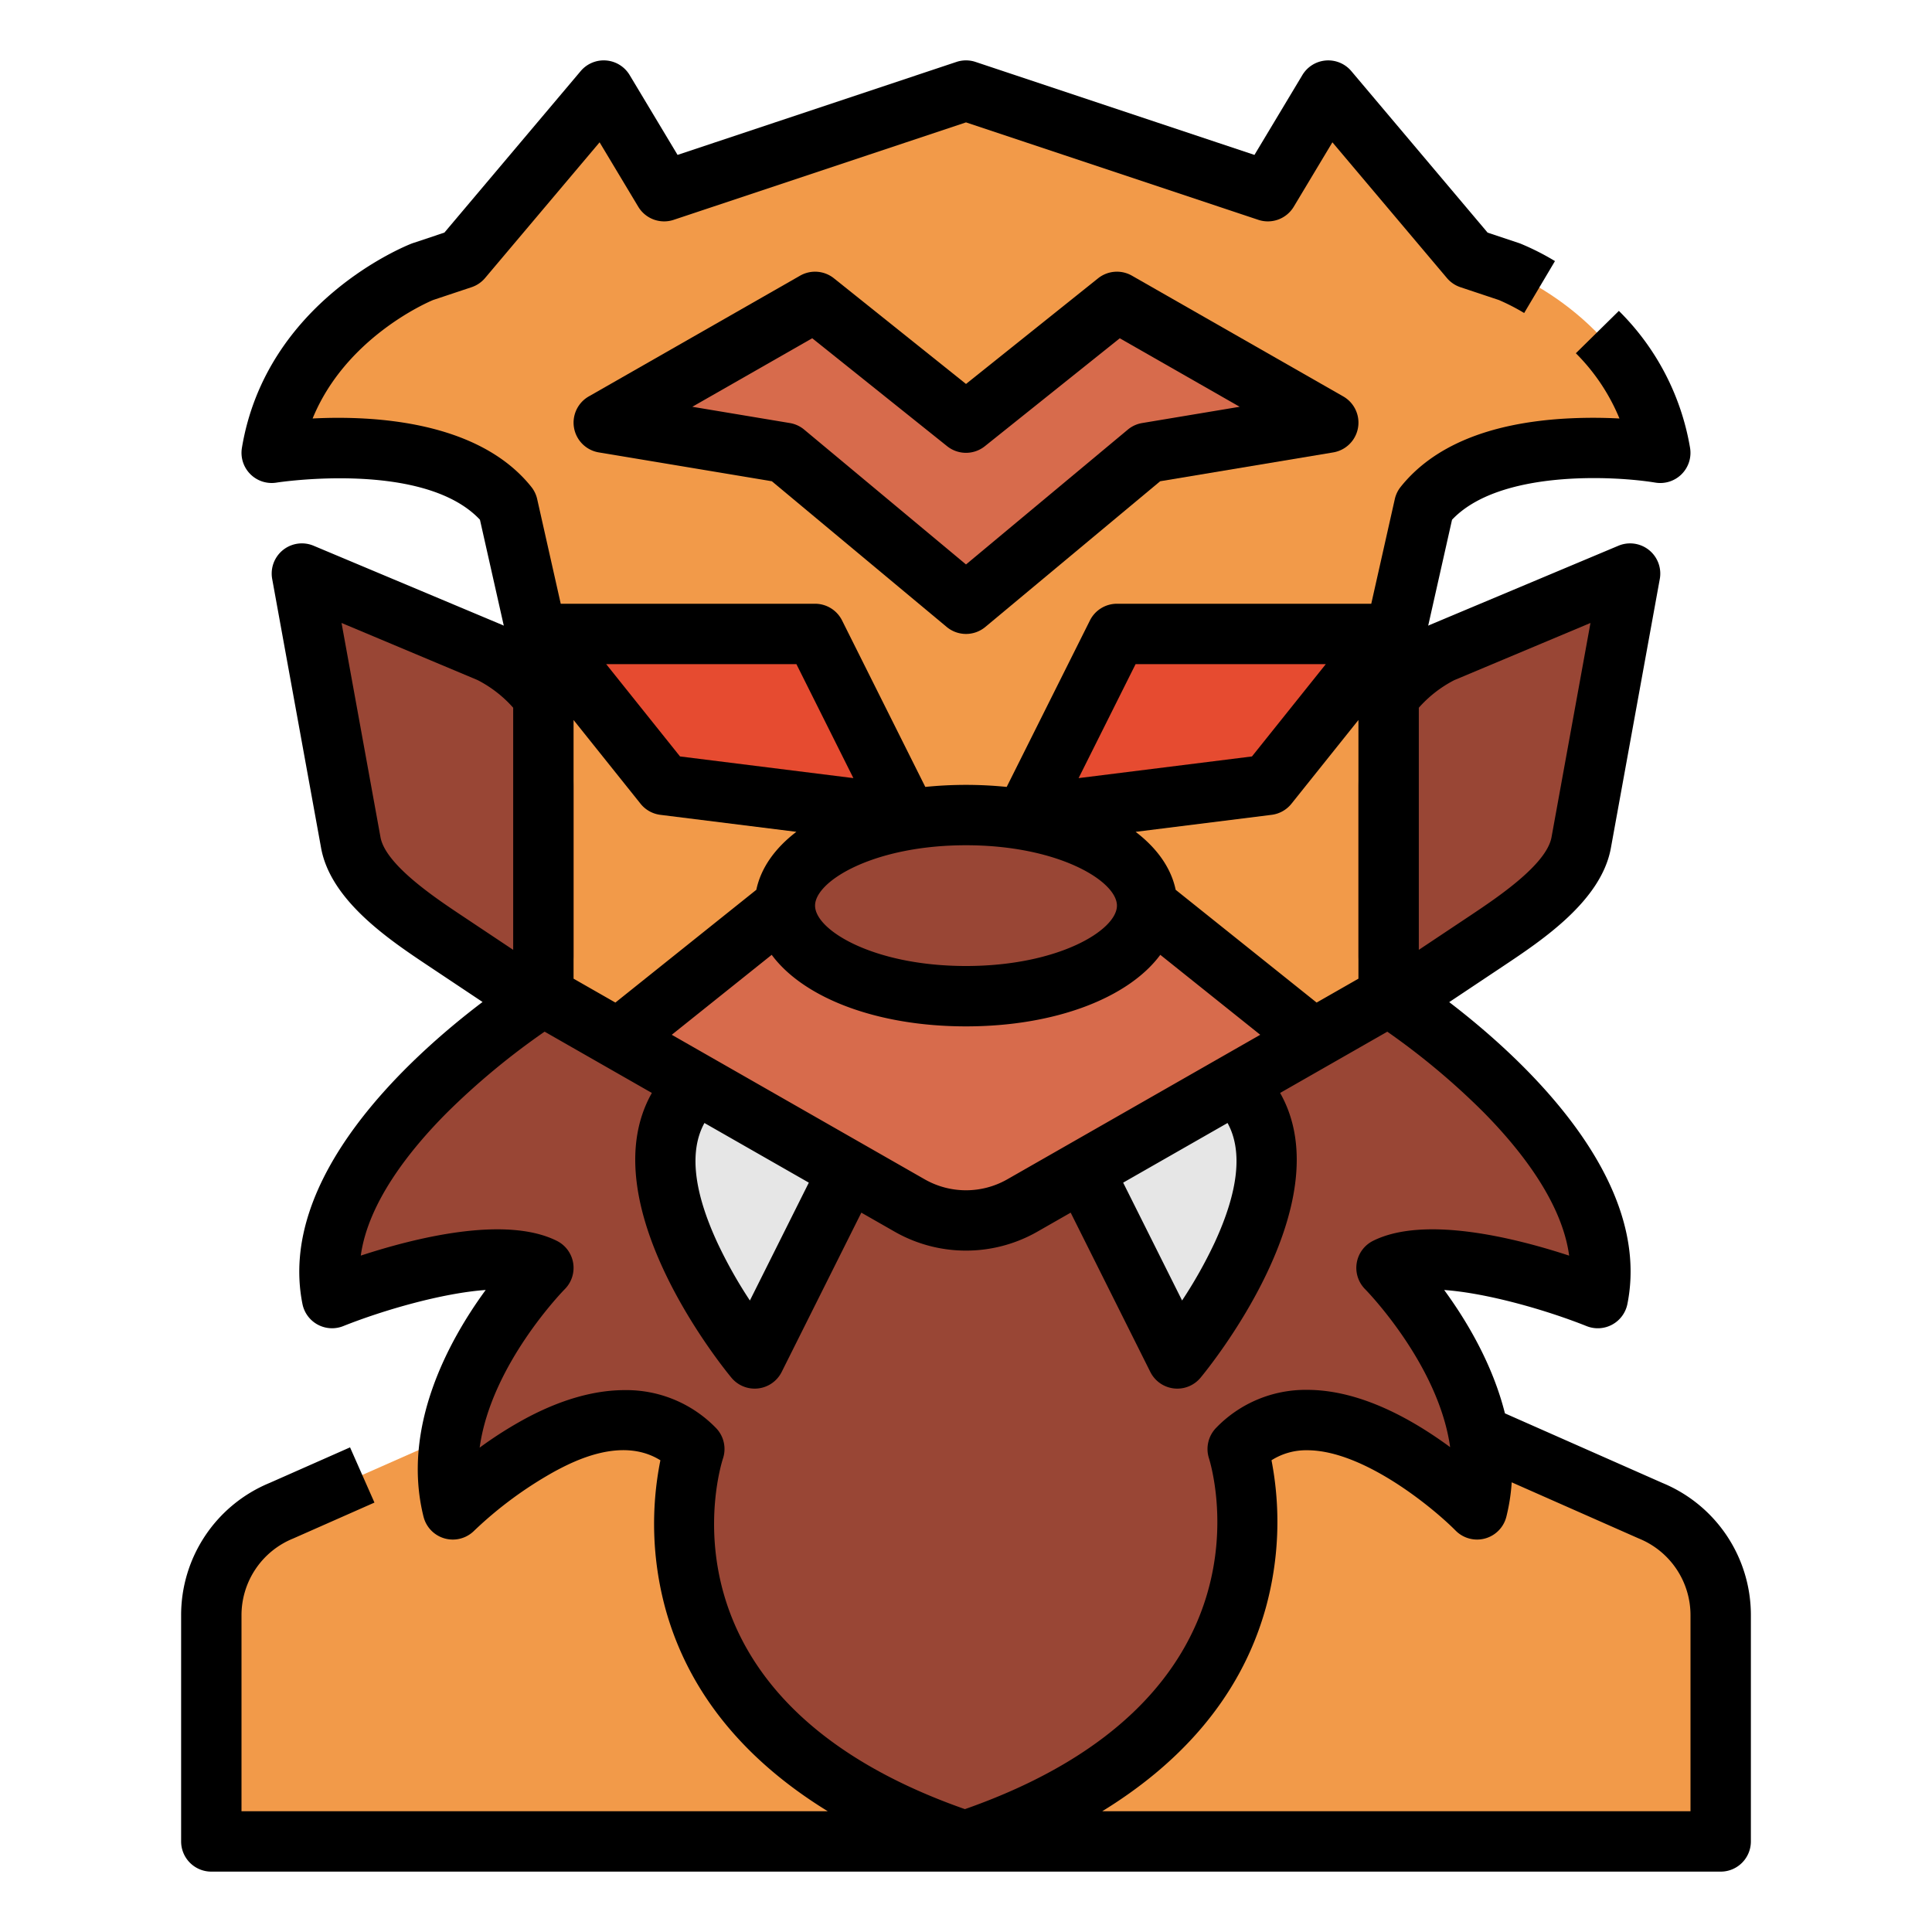 <svg id="Filled_stroke_cut_Ex_Revise" data-name="Filled stroke cut Ex Revise" xmlns="http://www.w3.org/2000/svg" width="512" height="512" viewBox="0 0 512 512">
  <title>werewolf- spooky- character- cosplay- halloween- avatar- horror</title>
  <g>
    <path d="M399.722,72l-10.435-3.478L351.722,24l-16,26.667L255.722,24l-80,26.667L159.722,24,122.156,68.522,111.722,72l.367,1.01C100.073,75.659,77.513,85.253,71.722,120c0,0,45.3-7.55,62.554,14.023L143.722,176V328h224V176l9.446-41.977C394.422,112.45,439.722,120,439.722,120,433.93,85.253,399.722,72,399.722,72Z" style="fill: #f29a49"/>
    <polygon points="168 272 208 240 304 240 344 272 255.722 320 168 272" style="fill: #d76b4c"/>
    <path d="M136.453,261.635l-18.324-12.216C109.1,243.4,94.9,233.97,92.962,223.293L80,152l49.889,20.944A40,40,0,0,1,152,208.721v44.594A10,10,0,0,1,136.453,261.635Z" style="fill: #994635"/>
    <path d="M375.547,261.636l18.324-12.216c9.029-6.019,23.225-15.449,25.167-26.126L432,152l-49.889,20.944A40,40,0,0,0,360,208.722v44.594A10,10,0,0,0,375.547,261.636Z" style="fill: #994635"/>
    <path d="M56,488V428.092a30,30,0,0,1,18.578-27.741L184,352H328l109.422,48.35A30,30,0,0,1,456,428.092V488Z" style="fill: #f29a49"/>
    <path d="M368,264s63.438,40,55.438,80c0,0-40-16-56-8,0,0,32,32,24,64,0,0-39.438-40-63.438-16,0,0,23.438,72-72.562,104H256c-96-32-72-104-72-104-24-24-64,16-64,16-8-32,24-64,24-64-16-8-56,8-56,8-8-40,56-80,56-80l97.116,55.5a30,30,0,0,0,29.768,0Z" style="fill: #994635"/>
    <path d="M224,312l-24,48s-40-48-16-72Z" style="fill: #e6e6e6"/>
    <path d="M288,312l24,48s40-48,16-72Z" style="fill: #e6e6e6"/>
    <ellipse cx="256" cy="240" rx="48" ry="24" style="fill: #994635"/>
    <polygon points="144 168 216 168 240 216 176 208 144 168" style="fill: #e64b30"/>
    <polygon points="368 168 296 168 272 216 336 208 368 168" style="fill: #e64b30"/>
    <polygon points="160 112 216 80 256 112 296 80 352 112 304 120 256 160 208 120 160 112" style="fill: #d76b4c"/>
    <g>
      <path d="M440.568,393l-41.747-18.447c-3.287-13.133-10.239-24.686-16.1-32.692,11.446.819,27.085,5.32,37.741,9.572a8,8,0,0,0,10.815-5.858c6.716-33.58-28.094-65.377-47.218-80l14.342-9.561c10.338-6.891,25.961-17.306,28.5-31.286l12.962-71.293a8,8,0,0,0-10.968-8.808l-49.888,20.945q-.245.1-.482.221l-.04.02,6.318-28.073c12.5-13.245,42.893-11.654,53.874-9.845a8,8,0,0,0,9.207-9.207,66.648,66.648,0,0,0-18.865-36.3l-11.4,11.225a52.981,52.981,0,0,1,11.554,17.294,130.1,130.1,0,0,0-14.465.03c-20.246,1.215-34.887,7.3-43.516,18.091a7.988,7.988,0,0,0-1.556,3.24L363.4,160H296a8,8,0,0,0-7.155,4.422l-22.06,44.12a107.574,107.574,0,0,0-21.57,0l-22.06-44.12A8,8,0,0,0,216,160H148.6l-6.241-27.733a7.988,7.988,0,0,0-1.556-3.24c-14-17.509-41.878-18.945-57.957-18.124,8.7-21.272,30.091-30.626,31.922-31.393l10.2-3.4a8.008,8.008,0,0,0,3.584-2.431L158.9,37.713l10.243,17.07a8,8,0,0,0,9.39,3.474L256,32.433l77.47,25.824a8,8,0,0,0,9.39-3.474L353.1,37.713l30.348,35.968a8.008,8.008,0,0,0,3.584,2.431l10.2,3.4a56.233,56.233,0,0,1,6.688,3.44l8.162-13.762a67.066,67.066,0,0,0-9.19-4.647c-.12-.046-.24-.089-.361-.13l-8.3-2.767-36.115-42.8a8,8,0,0,0-12.974,1.043l-12.7,21.164L258.53,16.411a8.006,8.006,0,0,0-5.06,0L179.559,41.049l-12.7-21.164a8,8,0,0,0-12.974-1.043l-36.115,42.8-8.3,2.767c-.121.041-.241.084-.36.13-1.57.608-38.535,15.346-45,54.145a8,8,0,0,0,9.207,9.206c.4-.066,39.011-5.977,53.873,9.841l6.319,28.077-.04-.02q-.237-.118-.482-.221L83.1,144.624a8,8,0,0,0-10.968,8.808l12.962,71.293c2.542,13.98,18.165,24.4,28.5,31.286l14.288,9.525c-19.289,14.612-54.449,46.423-47.727,80.034a8,8,0,0,0,10.814,5.859c10.658-4.253,26.3-8.755,37.743-9.572-9.706,13.267-22.424,36.28-16.473,60.084a8,8,0,0,0,13.411,3.723,104.026,104.026,0,0,1,21.4-15.756c4.581-2.443,17.591-9.38,27.961-2.917a85.725,85.725,0,0,0,1.274,39.115c6.817,25,24,42.167,43.088,53.895H64V428.092a21.928,21.928,0,0,1,13.623-20.343l.188-.08L99.233,398.2l-6.466-14.634L71.43,393A37.876,37.876,0,0,0,48,428.092V488a8,8,0,0,0,8,8H456a8,8,0,0,0,8-8V428.092A37.875,37.875,0,0,0,440.568,393Zm-55.1-212.782,36.023-15.123-10.322,56.773c-1.327,7.3-14.538,16.1-21.636,20.835L376,251.719v-64.16A32.2,32.2,0,0,1,385.466,180.213ZM300.944,176h50.411l-19.572,24.465-45.942,5.742Zm36.048,39.938A8,8,0,0,0,342.247,213L360,190.807v68.551l-11.081,6.332-37.353-29.882c-1.218-5.81-4.955-11.045-10.614-15.364ZM321.864,329.374a121.076,121.076,0,0,1-8.6,15.27l-15.616-31.23,27.666-15.809C329.376,304.986,328.225,315.641,321.864,329.374ZM186.683,297.605l27.666,15.809L198.73,344.651a121.645,121.645,0,0,1-8.481-15.034C183.786,315.768,182.6,305.031,186.683,297.605Zm-8.661-23.377,26.487-21.189C212.915,264.415,232.293,272,256,272s43.085-7.586,51.491-18.962l26.487,21.189L266.914,312.55a22.087,22.087,0,0,1-21.829,0ZM296,240c0,6.524-15.582,16-40,16s-40-9.476-40-16,15.582-16,40-16S296,233.477,296,240Zm-95.566-4.193L163.081,265.69,152,259.358V190.807L169.753,213a8,8,0,0,0,5.255,2.941l36.04,4.5C205.389,224.763,201.652,230,200.434,235.808ZM211.056,176l15.1,30.207-45.942-5.742L160.645,176Zm-88.587,66.7c-7.1-4.731-20.309-13.539-21.636-20.835L90.511,165.09l36.023,15.123A32.23,32.23,0,0,1,136,187.558v64.161l-13.434-8.955ZM191.59,386.531a8,8,0,0,0-1.933-8.187,33.114,33.114,0,0,0-24.113-9.949c-8.074,0-16.966,2.516-26.337,7.562a106.078,106.078,0,0,0-12.094,7.681c3.034-22.09,22.314-41.749,22.544-41.981a8,8,0,0,0-2.079-12.812c-13.613-6.806-37.6-.8-51.967,3.906,1.93-14.049,12.928-27.939,22.853-37.9a192.825,192.825,0,0,1,25.862-21.45l28.424,16.242c-16.717,29.475,19.426,73.465,21.1,75.479A8,8,0,0,0,200,368a8.174,8.174,0,0,0,.923-.053,8,8,0,0,0,6.233-4.37l21.107-42.213,8.884,5.076a38.146,38.146,0,0,0,37.707,0l8.885-5.077,21.107,42.214a8,8,0,0,0,6.233,4.37A8.187,8.187,0,0,0,312,368a8,8,0,0,0,6.145-2.879c1.678-2.014,37.822-46,21.1-75.479l28.406-16.232a190.442,190.442,0,0,1,25.379,21.22c9.922,10.016,20.917,23.991,22.809,38.126-14.362-4.709-38.365-10.72-51.985-3.912a8.008,8.008,0,0,0-2.087,12.8c.237.238,19.444,19.826,22.535,41.864q-1.278-.94-2.65-1.893c-12.667-8.779-24.481-13.25-35.116-13.288H346.4a32.949,32.949,0,0,0-24.061,10.012,8.049,8.049,0,0,0-1.96,8.1c.826,2.611,19.053,63.632-64.664,93C172.061,450.1,190.753,389.11,191.59,386.531ZM448,480H292.1c19.107-11.721,36.359-28.879,43.329-53.849a85.936,85.936,0,0,0,1.532-39.167,17.134,17.134,0,0,1,9.452-2.653h.052c14.967.036,33.435,15.382,39.281,21.285a8,8,0,0,0,13.457-3.676,51.01,51.01,0,0,0,1.414-9.109l33.577,14.837.188.08A21.928,21.928,0,0,1,448,428.092Z"/>
      <path d="M299.969,73.055a8,8,0,0,0-8.967.7l-35,28-35-28a8,8,0,0,0-8.967-.7l-56,32a8,8,0,0,0,2.654,14.837l45.86,7.643,46.334,38.612a8,8,0,0,0,10.242,0l46.334-38.612,45.86-7.643a8,8,0,0,0,2.654-14.837Zm2.716,39.055a7.993,7.993,0,0,0-3.806,1.745L256,149.587l-42.879-35.732a7.993,7.993,0,0,0-3.806-1.745L183.472,107.8l31.776-18.158L251,118.248a8,8,0,0,0,10,0l35.754-28.6L328.528,107.8Z"/>
    </g>
  </g>
</svg>
